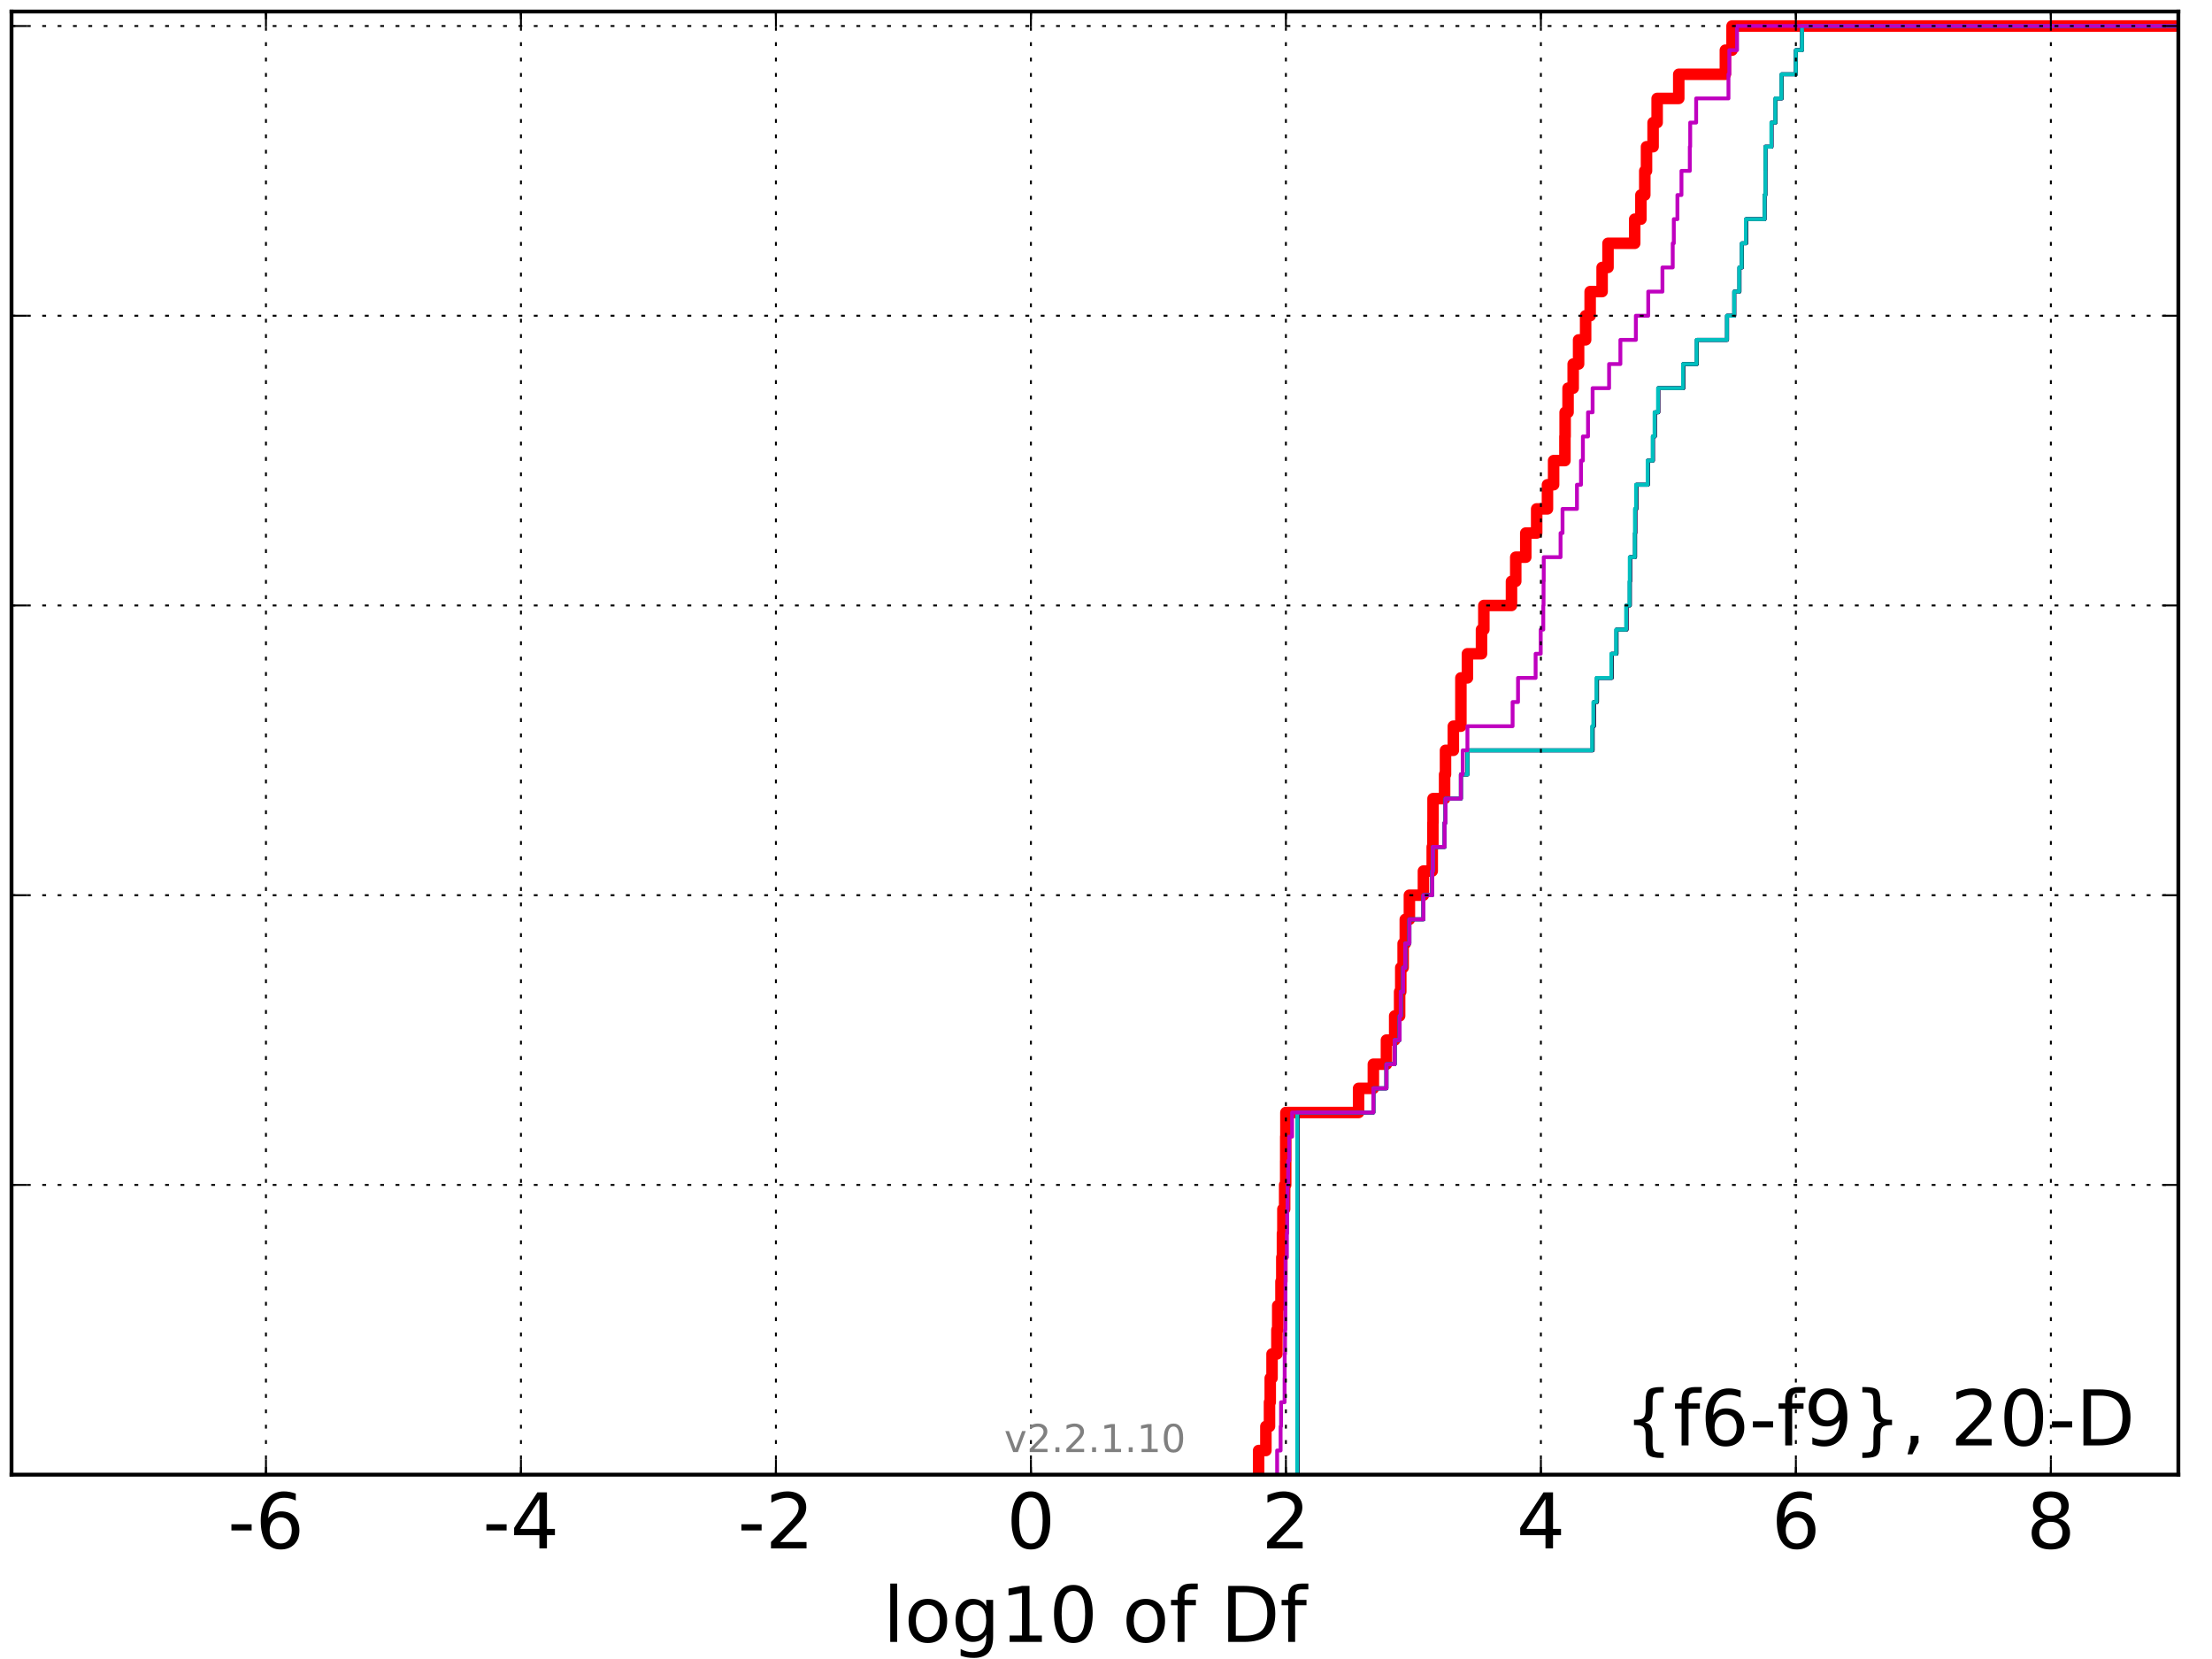 <?xml version="1.0" encoding="utf-8" standalone="no"?>
<!DOCTYPE svg PUBLIC "-//W3C//DTD SVG 1.1//EN"
  "http://www.w3.org/Graphics/SVG/1.1/DTD/svg11.dtd">
<!-- Created with matplotlib (http://matplotlib.org/) -->
<svg height="432pt" version="1.1" viewBox="0 0 576 432" width="576pt" xmlns="http://www.w3.org/2000/svg" xmlns:xlink="http://www.w3.org/1999/xlink">
 <defs>
  <style type="text/css">
*{stroke-linecap:butt;stroke-linejoin:round;stroke-miterlimit:100000;}
  </style>
 </defs>
 <g id="figure_1">
  <g id="patch_1">
   <path d="M 0 432 
L 576 432 
L 576 0 
L 0 0 
z
" style="fill:#ffffff;"/>
  </g>
  <g id="axes_1">
   <g id="patch_2">
    <path d="M 3 384 
L 567.24 384 
L 567.24 3 
L 3 3 
z
" style="fill:#ffffff;"/>
   </g>
   <g id="line2d_1">
    <path clip-path="url(#p063a9c3104)" d="M 327.743 384 
L 327.743 377.713 
L 329.635 377.713 
L 329.635 371.426 
L 330.574 371.426 
L 330.574 365.139 
L 330.767 365.139 
L 330.767 358.851 
L 331.237 358.851 
L 331.237 352.564 
L 332.507 352.564 
L 332.507 346.277 
L 332.718 346.277 
L 332.718 339.99 
L 333.561 339.99 
L 333.561 333.703 
L 333.779 333.703 
L 333.779 327.416 
L 333.949 327.416 
L 333.949 321.129 
L 334.062 321.129 
L 334.062 314.842 
L 334.521 314.842 
L 334.521 308.554 
L 334.791 308.554 
L 334.791 302.267 
L 334.803 302.267 
L 334.803 295.98 
L 334.844 295.98 
L 334.844 289.693 
L 353.776 289.693 
L 353.776 283.406 
L 357.617 283.406 
L 357.617 277.119 
L 361.025 277.119 
L 361.025 270.832 
L 363.171 270.832 
L 363.171 264.545 
L 364.458 264.545 
L 364.458 258.257 
L 364.756 258.257 
L 364.756 251.97 
L 365.372 251.97 
L 365.372 245.683 
L 365.933 245.683 
L 365.933 239.396 
L 367.003 239.396 
L 367.003 233.109 
L 370.655 233.109 
L 370.655 226.822 
L 372.949 226.822 
L 372.949 220.535 
L 373.122 220.535 
L 373.122 214.248 
L 373.158 214.248 
L 373.158 207.96 
L 376.169 207.96 
L 376.169 201.673 
L 376.405 201.673 
L 376.405 195.386 
L 378.449 195.386 
L 378.449 189.099 
L 380.412 189.099 
L 380.412 182.812 
L 380.414 182.812 
L 380.414 176.525 
L 382.115 176.525 
L 382.115 170.238 
L 385.778 170.238 
L 385.778 163.95 
L 386.391 163.95 
L 386.391 157.663 
L 393.588 157.663 
L 393.588 151.376 
L 394.697 151.376 
L 394.697 145.089 
L 397.308 145.089 
L 397.308 138.802 
L 400.149 138.802 
L 400.149 132.515 
L 402.957 132.515 
L 402.957 126.228 
L 404.558 126.228 
L 404.558 119.941 
L 407.503 119.941 
L 407.503 113.653 
L 407.558 113.653 
L 407.558 107.366 
L 408.32 107.366 
L 408.32 101.079 
L 409.653 101.079 
L 409.653 94.792 
L 411.064 94.792 
L 411.064 88.505 
L 412.894 88.505 
L 412.894 82.218 
L 414.072 82.218 
L 414.072 75.931 
L 417.188 75.931 
L 417.188 69.644 
L 418.722 69.644 
L 418.722 63.356 
L 425.673 63.356 
L 425.673 57.069 
L 427.287 57.069 
L 427.287 50.782 
L 428.298 50.782 
L 428.298 44.495 
L 428.748 44.495 
L 428.748 38.208 
L 430.463 38.208 
L 430.463 31.921 
L 431.517 31.921 
L 431.517 25.634 
L 437.144 25.634 
L 437.144 19.347 
L 449.282 19.347 
L 449.282 13.059 
L 451.02 13.059 
L 451.02 6.772 
L 451.02 6.772 
L 451.02 6.772 
L 567.24 6.772 
" style="fill:none;stroke:#ff0000;stroke-linecap:square;stroke-width:3.0;"/>
   </g>
   <g id="line2d_2">
    <path clip-path="url(#p063a9c3104)" d="M 337.889 384 
L 337.889 377.713 
L 337.889 377.713 
L 337.889 371.426 
L 337.889 371.426 
L 337.889 365.139 
L 337.889 365.139 
L 337.889 358.851 
L 337.889 358.851 
L 337.889 352.564 
L 337.889 352.564 
L 337.889 346.277 
L 337.889 346.277 
L 337.889 339.99 
L 337.889 339.99 
L 337.889 333.703 
L 337.889 333.703 
L 337.889 327.416 
L 337.889 327.416 
L 337.889 321.129 
L 337.889 321.129 
L 337.889 314.842 
L 337.889 314.842 
L 337.889 308.554 
L 337.89 308.554 
L 337.89 302.267 
L 337.89 302.267 
L 337.89 295.98 
L 337.89 295.98 
L 337.89 289.693 
L 357.617 289.693 
L 357.617 283.406 
L 361.025 283.406 
L 361.025 277.119 
L 363.171 277.119 
L 363.171 270.832 
L 364.458 270.832 
L 364.458 264.545 
L 364.756 264.545 
L 364.756 258.257 
L 365.372 258.257 
L 365.372 251.97 
L 365.933 251.97 
L 365.933 245.683 
L 367.003 245.683 
L 367.003 239.396 
L 370.655 239.396 
L 370.655 233.109 
L 372.949 233.109 
L 372.949 226.822 
L 373.122 226.822 
L 373.122 220.535 
L 376.169 220.535 
L 376.169 214.248 
L 376.405 214.248 
L 376.405 207.96 
L 380.412 207.96 
L 380.412 201.673 
L 382.115 201.673 
L 382.115 195.386 
L 414.72 195.386 
L 414.72 189.099 
L 415.053 189.099 
L 415.053 182.812 
L 415.861 182.812 
L 415.861 176.525 
L 419.7 176.525 
L 419.7 170.238 
L 420.938 170.238 
L 420.938 163.95 
L 423.553 163.95 
L 423.553 157.663 
L 424.408 157.663 
L 424.408 151.376 
L 424.483 151.376 
L 424.483 145.089 
L 425.771 145.089 
L 425.771 138.802 
L 425.836 138.802 
L 425.836 132.515 
L 426.125 132.515 
L 426.125 126.228 
L 429.114 126.228 
L 429.114 119.941 
L 430.421 119.941 
L 430.421 113.653 
L 430.924 113.653 
L 430.924 107.366 
L 431.82 107.366 
L 431.82 101.079 
L 438.343 101.079 
L 438.343 94.792 
L 441.869 94.792 
L 441.869 88.505 
L 449.727 88.505 
L 449.727 82.218 
L 451.6 82.218 
L 451.6 75.931 
L 452.956 75.931 
L 452.956 69.644 
L 453.605 69.644 
L 453.605 63.356 
L 454.702 63.356 
L 454.702 57.069 
L 459.503 57.069 
L 459.503 50.782 
L 459.714 50.782 
L 459.714 44.495 
L 459.723 44.495 
L 459.723 38.208 
L 461.301 38.208 
L 461.301 31.921 
L 462.362 31.921 
L 462.362 25.634 
L 463.955 25.634 
L 463.955 19.347 
L 467.655 19.347 
L 467.655 13.059 
L 469.263 13.059 
L 469.263 6.772 
L 469.263 6.772 
L 469.263 6.772 
L 567.24 6.772 
" style="fill:none;stroke:#00bfbf;stroke-linecap:square;"/>
   </g>
   <g id="line2d_3">
    <path clip-path="url(#p063a9c3104)" d="M 337.889 384 
L 337.889 377.713 
L 337.889 377.713 
L 337.889 371.426 
L 337.889 371.426 
L 337.889 365.139 
L 337.889 365.139 
L 337.889 358.851 
L 337.889 358.851 
L 337.889 352.564 
L 337.889 352.564 
L 337.889 346.277 
L 337.889 346.277 
L 337.889 339.99 
L 337.889 339.99 
L 337.889 333.703 
L 337.889 333.703 
L 337.889 327.416 
L 337.889 327.416 
L 337.889 321.129 
L 337.889 321.129 
L 337.889 314.842 
L 337.889 314.842 
L 337.889 308.554 
L 337.889 308.554 
L 337.889 302.267 
L 337.889 302.267 
L 337.889 295.98 
L 337.889 295.98 
L 337.889 289.693 
L 357.617 289.693 
L 357.617 283.406 
L 361.025 283.406 
L 361.025 277.119 
L 363.171 277.119 
L 363.171 270.832 
L 364.458 270.832 
L 364.458 264.545 
L 364.756 264.545 
L 364.756 258.257 
L 365.372 258.257 
L 365.372 251.97 
L 365.933 251.97 
L 365.933 245.683 
L 367.003 245.683 
L 367.003 239.396 
L 370.655 239.396 
L 370.655 233.109 
L 372.949 233.109 
L 372.949 226.822 
L 373.122 226.822 
L 373.122 220.535 
L 376.169 220.535 
L 376.169 214.248 
L 376.405 214.248 
L 376.405 207.96 
L 380.412 207.96 
L 380.412 201.673 
L 382.115 201.673 
L 382.115 195.386 
L 414.719 195.386 
L 414.719 189.099 
L 415.051 189.099 
L 415.051 182.812 
L 415.86 182.812 
L 415.86 176.525 
L 419.698 176.525 
L 419.698 170.238 
L 420.937 170.238 
L 420.937 163.95 
L 423.551 163.95 
L 423.551 157.663 
L 424.407 157.663 
L 424.407 151.376 
L 424.482 151.376 
L 424.482 145.089 
L 425.771 145.089 
L 425.771 138.802 
L 425.835 138.802 
L 425.835 132.515 
L 426.124 132.515 
L 426.124 126.228 
L 429.113 126.228 
L 429.113 119.941 
L 430.421 119.941 
L 430.421 113.653 
L 430.923 113.653 
L 430.923 107.366 
L 431.819 107.366 
L 431.819 101.079 
L 438.342 101.079 
L 438.342 94.792 
L 441.868 94.792 
L 441.868 88.505 
L 449.726 88.505 
L 449.726 82.218 
L 451.6 82.218 
L 451.6 75.931 
L 452.956 75.931 
L 452.956 69.644 
L 453.605 69.644 
L 453.605 63.356 
L 454.701 63.356 
L 454.701 57.069 
L 459.503 57.069 
L 459.503 50.782 
L 459.714 50.782 
L 459.714 44.495 
L 459.723 44.495 
L 459.723 38.208 
L 461.301 38.208 
L 461.301 31.921 
L 462.362 31.921 
L 462.362 25.634 
L 463.955 25.634 
L 463.955 19.347 
L 467.655 19.347 
L 467.655 13.059 
L 469.263 13.059 
L 469.263 6.772 
L 469.263 6.772 
L 469.263 6.772 
L 567.24 6.772 
" style="fill:none;stroke:#bf00bf;stroke-linecap:square;"/>
   </g>
   <g id="line2d_4">
    <path clip-path="url(#p063a9c3104)" d="M 337.884 384 
L 337.884 377.713 
L 337.884 377.713 
L 337.884 371.426 
L 337.884 371.426 
L 337.884 365.139 
L 337.885 365.139 
L 337.885 358.851 
L 337.885 358.851 
L 337.885 352.564 
L 337.885 352.564 
L 337.885 346.277 
L 337.885 346.277 
L 337.885 339.99 
L 337.885 339.99 
L 337.885 333.703 
L 337.885 333.703 
L 337.885 327.416 
L 337.885 327.416 
L 337.885 321.129 
L 337.885 321.129 
L 337.885 314.842 
L 337.885 314.842 
L 337.885 308.554 
L 337.886 308.554 
L 337.886 302.267 
L 337.886 302.267 
L 337.886 295.98 
L 337.886 295.98 
L 337.886 289.693 
L 357.617 289.693 
L 357.617 283.406 
L 361.025 283.406 
L 361.025 277.119 
L 363.171 277.119 
L 363.171 270.832 
L 364.458 270.832 
L 364.458 264.545 
L 364.756 264.545 
L 364.756 258.257 
L 365.372 258.257 
L 365.372 251.97 
L 365.933 251.97 
L 365.933 245.683 
L 367.003 245.683 
L 367.003 239.396 
L 370.655 239.396 
L 370.655 233.109 
L 372.949 233.109 
L 372.949 226.822 
L 373.122 226.822 
L 373.122 220.535 
L 376.169 220.535 
L 376.169 214.248 
L 376.405 214.248 
L 376.405 207.96 
L 380.412 207.96 
L 380.412 201.673 
L 382.115 201.673 
L 382.115 195.386 
L 414.714 195.386 
L 414.714 189.099 
L 415.047 189.099 
L 415.047 182.812 
L 415.854 182.812 
L 415.854 176.525 
L 419.694 176.525 
L 419.694 170.238 
L 420.934 170.238 
L 420.934 163.95 
L 423.548 163.95 
L 423.548 157.663 
L 424.403 157.663 
L 424.403 151.376 
L 424.477 151.376 
L 424.477 145.089 
L 425.767 145.089 
L 425.767 138.802 
L 425.832 138.802 
L 425.832 132.515 
L 426.12 132.515 
L 426.12 126.228 
L 429.11 126.228 
L 429.11 119.941 
L 430.419 119.941 
L 430.419 113.653 
L 430.92 113.653 
L 430.92 107.366 
L 431.817 107.366 
L 431.817 101.079 
L 438.338 101.079 
L 438.338 94.792 
L 441.865 94.792 
L 441.865 88.505 
L 449.724 88.505 
L 449.724 82.218 
L 451.599 82.218 
L 451.599 75.931 
L 452.953 75.931 
L 452.953 69.644 
L 453.603 69.644 
L 453.603 63.356 
L 454.698 63.356 
L 454.698 57.069 
L 459.502 57.069 
L 459.502 50.782 
L 459.713 50.782 
L 459.713 44.495 
L 459.723 44.495 
L 459.723 38.208 
L 461.299 38.208 
L 461.299 31.921 
L 462.36 31.921 
L 462.36 25.634 
L 463.952 25.634 
L 463.952 19.347 
L 467.653 19.347 
L 467.653 13.059 
L 469.262 13.059 
L 469.262 6.772 
L 469.262 6.772 
L 469.262 6.772 
L 567.24 6.772 
" style="fill:none;stroke:#000000;stroke-linecap:square;"/>
   </g>
   <g id="line2d_5">
    <path clip-path="url(#p063a9c3104)" d="M 337.78 384 
L 337.78 377.713 
L 337.784 377.713 
L 337.784 371.426 
L 337.79 371.426 
L 337.79 365.139 
L 337.795 365.139 
L 337.795 358.851 
L 337.797 358.851 
L 337.797 352.564 
L 337.799 352.564 
L 337.799 346.277 
L 337.801 346.277 
L 337.801 339.99 
L 337.802 339.99 
L 337.802 333.703 
L 337.802 333.703 
L 337.802 327.416 
L 337.805 327.416 
L 337.805 321.129 
L 337.805 321.129 
L 337.805 314.842 
L 337.807 314.842 
L 337.807 308.554 
L 337.807 308.554 
L 337.807 302.267 
L 337.807 302.267 
L 337.807 295.98 
L 337.811 295.98 
L 337.811 289.693 
L 357.617 289.693 
L 357.617 283.406 
L 361.025 283.406 
L 361.025 277.119 
L 363.171 277.119 
L 363.171 270.832 
L 364.458 270.832 
L 364.458 264.545 
L 364.756 264.545 
L 364.756 258.257 
L 365.372 258.257 
L 365.372 251.97 
L 365.933 251.97 
L 365.933 245.683 
L 367.003 245.683 
L 367.003 239.396 
L 370.655 239.396 
L 370.655 233.109 
L 372.949 233.109 
L 372.949 226.822 
L 373.122 226.822 
L 373.122 220.535 
L 376.169 220.535 
L 376.169 214.248 
L 376.405 214.248 
L 376.405 207.96 
L 380.412 207.96 
L 380.412 201.673 
L 382.115 201.673 
L 382.115 195.386 
L 414.596 195.386 
L 414.596 189.099 
L 414.897 189.099 
L 414.897 182.812 
L 415.727 182.812 
L 415.727 176.525 
L 419.578 176.525 
L 419.578 170.238 
L 420.837 170.238 
L 420.837 163.95 
L 423.435 163.95 
L 423.435 157.663 
L 424.314 157.663 
L 424.314 151.376 
L 424.379 151.376 
L 424.379 145.089 
L 425.687 145.089 
L 425.687 138.802 
L 425.732 138.802 
L 425.732 132.515 
L 426.021 132.515 
L 426.021 126.228 
L 429.04 126.228 
L 429.04 119.941 
L 430.351 119.941 
L 430.351 113.653 
L 430.839 113.653 
L 430.839 107.366 
L 431.745 107.366 
L 431.745 101.079 
L 438.25 101.079 
L 438.25 94.792 
L 441.785 94.792 
L 441.785 88.505 
L 449.68 88.505 
L 449.68 82.218 
L 451.568 82.218 
L 451.568 75.931 
L 452.879 75.931 
L 452.879 69.644 
L 453.538 69.644 
L 453.538 63.356 
L 454.616 63.356 
L 454.616 57.069 
L 459.488 57.069 
L 459.488 50.782 
L 459.707 50.782 
L 459.707 44.495 
L 459.717 44.495 
L 459.717 38.208 
L 461.252 38.208 
L 461.252 31.921 
L 462.289 31.921 
L 462.289 25.634 
L 463.888 25.634 
L 463.888 19.347 
L 467.618 19.347 
L 467.618 13.059 
L 469.247 13.059 
L 469.247 6.772 
L 469.247 6.772 
L 469.247 6.772 
L 567.24 6.772 
" style="fill:none;stroke:#00bfbf;stroke-linecap:square;"/>
   </g>
   <g id="line2d_6">
    <path clip-path="url(#p063a9c3104)" d="M 332.561 384 
L 332.561 377.713 
L 333.467 377.713 
L 333.467 371.426 
L 333.587 371.426 
L 333.587 365.139 
L 334.503 365.139 
L 334.503 358.851 
L 334.528 358.851 
L 334.528 352.564 
L 334.622 352.564 
L 334.622 346.277 
L 334.706 346.277 
L 334.706 339.99 
L 334.73 339.99 
L 334.73 333.703 
L 334.743 333.703 
L 334.743 327.416 
L 335.105 327.416 
L 335.105 321.129 
L 335.193 321.129 
L 335.193 314.842 
L 335.282 314.842 
L 335.282 308.554 
L 335.43 308.554 
L 335.43 302.267 
L 335.702 302.267 
L 335.702 295.98 
L 336.462 295.98 
L 336.462 289.693 
L 357.617 289.693 
L 357.617 283.406 
L 361.025 283.406 
L 361.025 277.119 
L 363.171 277.119 
L 363.171 270.832 
L 364.458 270.832 
L 364.458 264.545 
L 364.756 264.545 
L 364.756 258.257 
L 365.372 258.257 
L 365.372 251.97 
L 365.933 251.97 
L 365.933 245.683 
L 367.003 245.683 
L 367.003 239.396 
L 370.655 239.396 
L 370.655 233.109 
L 372.949 233.109 
L 372.949 226.822 
L 373.122 226.822 
L 373.122 220.535 
L 376.169 220.535 
L 376.169 214.248 
L 376.405 214.248 
L 376.405 207.96 
L 380.412 207.96 
L 380.412 201.673 
L 380.885 201.673 
L 380.885 195.386 
L 382.115 195.386 
L 382.115 189.099 
L 393.879 189.099 
L 393.879 182.812 
L 395.289 182.812 
L 395.289 176.525 
L 399.873 176.525 
L 399.873 170.238 
L 401.199 170.238 
L 401.199 163.95 
L 401.868 163.95 
L 401.868 157.663 
L 401.936 157.663 
L 401.936 151.376 
L 401.986 151.376 
L 401.986 145.089 
L 406.366 145.089 
L 406.366 138.802 
L 406.88 138.802 
L 406.88 132.515 
L 410.634 132.515 
L 410.634 126.228 
L 411.688 126.228 
L 411.688 119.941 
L 412.183 119.941 
L 412.183 113.653 
L 413.517 113.653 
L 413.517 107.366 
L 414.713 107.366 
L 414.713 101.079 
L 419.004 101.079 
L 419.004 94.792 
L 421.945 94.792 
L 421.945 88.505 
L 425.974 88.505 
L 425.974 82.218 
L 429.2 82.218 
L 429.2 75.931 
L 432.897 75.931 
L 432.897 69.644 
L 435.576 69.644 
L 435.576 63.356 
L 435.857 63.356 
L 435.857 57.069 
L 436.796 57.069 
L 436.796 50.782 
L 437.849 50.782 
L 437.849 44.495 
L 440.02 44.495 
L 440.02 38.208 
L 440.124 38.208 
L 440.124 31.921 
L 441.674 31.921 
L 441.674 25.634 
L 450.09 25.634 
L 450.09 19.347 
L 450.309 19.347 
L 450.309 13.059 
L 452.326 13.059 
L 452.326 6.772 
L 452.326 6.772 
L 452.326 6.772 
L 567.24 6.772 
" style="fill:none;stroke:#bf00bf;stroke-linecap:square;"/>
   </g>
   <g id="patch_3">
    <path d="M 3 3 
L 567.24 3 
" style="fill:none;stroke:#000000;stroke-linecap:square;stroke-linejoin:miter;"/>
   </g>
   <g id="patch_4">
    <path d="M 567.24 384 
L 567.24 3 
" style="fill:none;stroke:#000000;stroke-linecap:square;stroke-linejoin:miter;"/>
   </g>
   <g id="patch_5">
    <path d="M 3 384 
L 567.24 384 
" style="fill:none;stroke:#000000;stroke-linecap:square;stroke-linejoin:miter;"/>
   </g>
   <g id="patch_6">
    <path d="M 3 384 
L 3 3 
" style="fill:none;stroke:#000000;stroke-linecap:square;stroke-linejoin:miter;"/>
   </g>
   <g id="matplotlib.axis_1">
    <g id="xtick_1"/>
    <g id="xtick_2">
     <g id="line2d_7">
      <path clip-path="url(#p063a9c3104)" d="M 69.255 384 
L 69.255 3 
" style="fill:none;stroke:#000000;stroke-dasharray:1,3;stroke-dashoffset:0.0;stroke-width:0.5;"/>
     </g>
     <g id="line2d_8">
      <defs>
       <path d="M 0 0 
L 0 -4 
" id="m3db0817de4" style="stroke:#000000;stroke-width:0.5;"/>
      </defs>
      <g>
       <use style="stroke:#000000;stroke-width:0.5;" x="69.255" xlink:href="#m3db0817de4" y="384.0"/>
      </g>
     </g>
     <g id="line2d_9">
      <defs>
       <path d="M 0 0 
L 0 4 
" id="m30d6a7baca" style="stroke:#000000;stroke-width:0.5;"/>
      </defs>
      <g>
       <use style="stroke:#000000;stroke-width:0.5;" x="69.255" xlink:href="#m30d6a7baca" y="3.0"/>
      </g>
     </g>
     <g id="text_1">
      <!-- -6 -->
      <defs>
       <path d="M 33.016 40.375 
Q 26.375 40.375 22.484 35.828 
Q 18.609 31.297 18.609 23.391 
Q 18.609 15.531 22.484 10.953 
Q 26.375 6.391 33.016 6.391 
Q 39.656 6.391 43.531 10.953 
Q 47.406 15.531 47.406 23.391 
Q 47.406 31.297 43.531 35.828 
Q 39.656 40.375 33.016 40.375 
M 52.594 71.297 
L 52.594 62.312 
Q 48.875 64.062 45.094 64.984 
Q 41.312 65.922 37.594 65.922 
Q 27.828 65.922 22.672 59.328 
Q 17.531 52.734 16.797 39.406 
Q 19.672 43.656 24.016 45.922 
Q 28.375 48.188 33.594 48.188 
Q 44.578 48.188 50.953 41.516 
Q 57.328 34.859 57.328 23.391 
Q 57.328 12.156 50.688 5.359 
Q 44.047 -1.422 33.016 -1.422 
Q 20.359 -1.422 13.672 8.266 
Q 6.984 17.969 6.984 36.375 
Q 6.984 53.656 15.188 63.938 
Q 23.391 74.219 37.203 74.219 
Q 40.922 74.219 44.703 73.484 
Q 48.484 72.75 52.594 71.297 
" id="BitstreamVeraSans-Roman-36"/>
       <path d="M 4.891 31.391 
L 31.203 31.391 
L 31.203 23.391 
L 4.891 23.391 
z
" id="BitstreamVeraSans-Roman-2d"/>
      </defs>
      <g transform="translate(59.284 403.197)scale(0.2 -0.2)">
       <use xlink:href="#BitstreamVeraSans-Roman-2d"/>
       <use x="36.084" xlink:href="#BitstreamVeraSans-Roman-36"/>
      </g>
     </g>
    </g>
    <g id="xtick_3">
     <g id="line2d_10">
      <path clip-path="url(#p063a9c3104)" d="M 135.653 384 
L 135.653 3 
" style="fill:none;stroke:#000000;stroke-dasharray:1,3;stroke-dashoffset:0.0;stroke-width:0.5;"/>
     </g>
     <g id="line2d_11">
      <g>
       <use style="stroke:#000000;stroke-width:0.5;" x="135.653" xlink:href="#m3db0817de4" y="384.0"/>
      </g>
     </g>
     <g id="line2d_12">
      <g>
       <use style="stroke:#000000;stroke-width:0.5;" x="135.653" xlink:href="#m30d6a7baca" y="3.0"/>
      </g>
     </g>
     <g id="text_2">
      <!-- -4 -->
      <defs>
       <path d="M 37.797 64.312 
L 12.891 25.391 
L 37.797 25.391 
z
M 35.203 72.906 
L 47.609 72.906 
L 47.609 25.391 
L 58.016 25.391 
L 58.016 17.188 
L 47.609 17.188 
L 47.609 0 
L 37.797 0 
L 37.797 17.188 
L 4.891 17.188 
L 4.891 26.703 
z
" id="BitstreamVeraSans-Roman-34"/>
      </defs>
      <g transform="translate(125.682 403.197)scale(0.2 -0.2)">
       <use xlink:href="#BitstreamVeraSans-Roman-2d"/>
       <use x="36.084" xlink:href="#BitstreamVeraSans-Roman-34"/>
      </g>
     </g>
    </g>
    <g id="xtick_4">
     <g id="line2d_13">
      <path clip-path="url(#p063a9c3104)" d="M 202.051 384 
L 202.051 3 
" style="fill:none;stroke:#000000;stroke-dasharray:1,3;stroke-dashoffset:0.0;stroke-width:0.5;"/>
     </g>
     <g id="line2d_14">
      <g>
       <use style="stroke:#000000;stroke-width:0.5;" x="202.051" xlink:href="#m3db0817de4" y="384.0"/>
      </g>
     </g>
     <g id="line2d_15">
      <g>
       <use style="stroke:#000000;stroke-width:0.5;" x="202.051" xlink:href="#m30d6a7baca" y="3.0"/>
      </g>
     </g>
     <g id="text_3">
      <!-- -2 -->
      <defs>
       <path d="M 19.188 8.297 
L 53.609 8.297 
L 53.609 0 
L 7.328 0 
L 7.328 8.297 
Q 12.938 14.109 22.625 23.891 
Q 32.328 33.688 34.812 36.531 
Q 39.547 41.844 41.422 45.531 
Q 43.312 49.219 43.312 52.781 
Q 43.312 58.594 39.234 62.25 
Q 35.156 65.922 28.609 65.922 
Q 23.969 65.922 18.812 64.312 
Q 13.672 62.703 7.812 59.422 
L 7.812 69.391 
Q 13.766 71.781 18.938 73 
Q 24.125 74.219 28.422 74.219 
Q 39.75 74.219 46.484 68.547 
Q 53.219 62.891 53.219 53.422 
Q 53.219 48.922 51.531 44.891 
Q 49.859 40.875 45.406 35.406 
Q 44.188 33.984 37.641 27.219 
Q 31.109 20.453 19.188 8.297 
" id="BitstreamVeraSans-Roman-32"/>
      </defs>
      <g transform="translate(192.08 403.197)scale(0.2 -0.2)">
       <use xlink:href="#BitstreamVeraSans-Roman-2d"/>
       <use x="36.084" xlink:href="#BitstreamVeraSans-Roman-32"/>
      </g>
     </g>
    </g>
    <g id="xtick_5">
     <g id="line2d_16">
      <path clip-path="url(#p063a9c3104)" d="M 268.449 384 
L 268.449 3 
" style="fill:none;stroke:#000000;stroke-dasharray:1,3;stroke-dashoffset:0.0;stroke-width:0.5;"/>
     </g>
     <g id="line2d_17">
      <g>
       <use style="stroke:#000000;stroke-width:0.5;" x="268.449" xlink:href="#m3db0817de4" y="384.0"/>
      </g>
     </g>
     <g id="line2d_18">
      <g>
       <use style="stroke:#000000;stroke-width:0.5;" x="268.449" xlink:href="#m30d6a7baca" y="3.0"/>
      </g>
     </g>
     <g id="text_4">
      <!-- 0 -->
      <defs>
       <path d="M 31.781 66.406 
Q 24.172 66.406 20.328 58.906 
Q 16.5 51.422 16.5 36.375 
Q 16.5 21.391 20.328 13.891 
Q 24.172 6.391 31.781 6.391 
Q 39.453 6.391 43.281 13.891 
Q 47.125 21.391 47.125 36.375 
Q 47.125 51.422 43.281 58.906 
Q 39.453 66.406 31.781 66.406 
M 31.781 74.219 
Q 44.047 74.219 50.516 64.516 
Q 56.984 54.828 56.984 36.375 
Q 56.984 17.969 50.516 8.266 
Q 44.047 -1.422 31.781 -1.422 
Q 19.531 -1.422 13.062 8.266 
Q 6.594 17.969 6.594 36.375 
Q 6.594 54.828 13.062 64.516 
Q 19.531 74.219 31.781 74.219 
" id="BitstreamVeraSans-Roman-30"/>
      </defs>
      <g transform="translate(262.086 403.197)scale(0.2 -0.2)">
       <use xlink:href="#BitstreamVeraSans-Roman-30"/>
      </g>
     </g>
    </g>
    <g id="xtick_6">
     <g id="line2d_19">
      <path clip-path="url(#p063a9c3104)" d="M 334.847 384 
L 334.847 3 
" style="fill:none;stroke:#000000;stroke-dasharray:1,3;stroke-dashoffset:0.0;stroke-width:0.5;"/>
     </g>
     <g id="line2d_20">
      <g>
       <use style="stroke:#000000;stroke-width:0.5;" x="334.847" xlink:href="#m3db0817de4" y="384.0"/>
      </g>
     </g>
     <g id="line2d_21">
      <g>
       <use style="stroke:#000000;stroke-width:0.5;" x="334.847" xlink:href="#m30d6a7baca" y="3.0"/>
      </g>
     </g>
     <g id="text_5">
      <!-- 2 -->
      <g transform="translate(328.484 403.197)scale(0.2 -0.2)">
       <use xlink:href="#BitstreamVeraSans-Roman-32"/>
      </g>
     </g>
    </g>
    <g id="xtick_7">
     <g id="line2d_22">
      <path clip-path="url(#p063a9c3104)" d="M 401.245 384 
L 401.245 3 
" style="fill:none;stroke:#000000;stroke-dasharray:1,3;stroke-dashoffset:0.0;stroke-width:0.5;"/>
     </g>
     <g id="line2d_23">
      <g>
       <use style="stroke:#000000;stroke-width:0.5;" x="401.245" xlink:href="#m3db0817de4" y="384.0"/>
      </g>
     </g>
     <g id="line2d_24">
      <g>
       <use style="stroke:#000000;stroke-width:0.5;" x="401.245" xlink:href="#m30d6a7baca" y="3.0"/>
      </g>
     </g>
     <g id="text_6">
      <!-- 4 -->
      <g transform="translate(394.882 403.197)scale(0.2 -0.2)">
       <use xlink:href="#BitstreamVeraSans-Roman-34"/>
      </g>
     </g>
    </g>
    <g id="xtick_8">
     <g id="line2d_25">
      <path clip-path="url(#p063a9c3104)" d="M 467.643 384 
L 467.643 3 
" style="fill:none;stroke:#000000;stroke-dasharray:1,3;stroke-dashoffset:0.0;stroke-width:0.5;"/>
     </g>
     <g id="line2d_26">
      <g>
       <use style="stroke:#000000;stroke-width:0.5;" x="467.643" xlink:href="#m3db0817de4" y="384.0"/>
      </g>
     </g>
     <g id="line2d_27">
      <g>
       <use style="stroke:#000000;stroke-width:0.5;" x="467.643" xlink:href="#m30d6a7baca" y="3.0"/>
      </g>
     </g>
     <g id="text_7">
      <!-- 6 -->
      <g transform="translate(461.28 403.197)scale(0.2 -0.2)">
       <use xlink:href="#BitstreamVeraSans-Roman-36"/>
      </g>
     </g>
    </g>
    <g id="xtick_9">
     <g id="line2d_28">
      <path clip-path="url(#p063a9c3104)" d="M 534.041 384 
L 534.041 3 
" style="fill:none;stroke:#000000;stroke-dasharray:1,3;stroke-dashoffset:0.0;stroke-width:0.5;"/>
     </g>
     <g id="line2d_29">
      <g>
       <use style="stroke:#000000;stroke-width:0.5;" x="534.041" xlink:href="#m3db0817de4" y="384.0"/>
      </g>
     </g>
     <g id="line2d_30">
      <g>
       <use style="stroke:#000000;stroke-width:0.5;" x="534.041" xlink:href="#m30d6a7baca" y="3.0"/>
      </g>
     </g>
     <g id="text_8">
      <!-- 8 -->
      <defs>
       <path d="M 31.781 34.625 
Q 24.75 34.625 20.719 30.859 
Q 16.703 27.094 16.703 20.516 
Q 16.703 13.922 20.719 10.156 
Q 24.75 6.391 31.781 6.391 
Q 38.812 6.391 42.859 10.172 
Q 46.922 13.969 46.922 20.516 
Q 46.922 27.094 42.891 30.859 
Q 38.875 34.625 31.781 34.625 
M 21.922 38.812 
Q 15.578 40.375 12.031 44.719 
Q 8.5 49.078 8.5 55.328 
Q 8.5 64.062 14.719 69.141 
Q 20.953 74.219 31.781 74.219 
Q 42.672 74.219 48.875 69.141 
Q 55.078 64.062 55.078 55.328 
Q 55.078 49.078 51.531 44.719 
Q 48 40.375 41.703 38.812 
Q 48.828 37.156 52.797 32.312 
Q 56.781 27.484 56.781 20.516 
Q 56.781 9.906 50.312 4.234 
Q 43.844 -1.422 31.781 -1.422 
Q 19.734 -1.422 13.25 4.234 
Q 6.781 9.906 6.781 20.516 
Q 6.781 27.484 10.781 32.312 
Q 14.797 37.156 21.922 38.812 
M 18.312 54.391 
Q 18.312 48.734 21.844 45.562 
Q 25.391 42.391 31.781 42.391 
Q 38.141 42.391 41.719 45.562 
Q 45.312 48.734 45.312 54.391 
Q 45.312 60.062 41.719 63.234 
Q 38.141 66.406 31.781 66.406 
Q 25.391 66.406 21.844 63.234 
Q 18.312 60.062 18.312 54.391 
" id="BitstreamVeraSans-Roman-38"/>
      </defs>
      <g transform="translate(527.678 403.197)scale(0.2 -0.2)">
       <use xlink:href="#BitstreamVeraSans-Roman-38"/>
      </g>
     </g>
    </g>
    <g id="xtick_10"/>
    <g id="xtick_11">
     <g id="line2d_31">
      <defs>
       <path d="M 0 0 
L 0 -2 
" id="md5186170c1" style="stroke:#000000;stroke-width:0.5;"/>
      </defs>
      <g>
       <use style="stroke:#000000;stroke-width:0.5;" x="69.255" xlink:href="#md5186170c1" y="384.0"/>
      </g>
     </g>
     <g id="line2d_32">
      <defs>
       <path d="M 0 0 
L 0 2 
" id="m3abe6a2055" style="stroke:#000000;stroke-width:0.5;"/>
      </defs>
      <g>
       <use style="stroke:#000000;stroke-width:0.5;" x="69.255" xlink:href="#m3abe6a2055" y="3.0"/>
      </g>
     </g>
    </g>
    <g id="xtick_12">
     <g id="line2d_33">
      <g>
       <use style="stroke:#000000;stroke-width:0.5;" x="135.653" xlink:href="#md5186170c1" y="384.0"/>
      </g>
     </g>
     <g id="line2d_34">
      <g>
       <use style="stroke:#000000;stroke-width:0.5;" x="135.653" xlink:href="#m3abe6a2055" y="3.0"/>
      </g>
     </g>
    </g>
    <g id="xtick_13">
     <g id="line2d_35">
      <g>
       <use style="stroke:#000000;stroke-width:0.5;" x="202.051" xlink:href="#md5186170c1" y="384.0"/>
      </g>
     </g>
     <g id="line2d_36">
      <g>
       <use style="stroke:#000000;stroke-width:0.5;" x="202.051" xlink:href="#m3abe6a2055" y="3.0"/>
      </g>
     </g>
    </g>
    <g id="xtick_14">
     <g id="line2d_37">
      <g>
       <use style="stroke:#000000;stroke-width:0.5;" x="268.449" xlink:href="#md5186170c1" y="384.0"/>
      </g>
     </g>
     <g id="line2d_38">
      <g>
       <use style="stroke:#000000;stroke-width:0.5;" x="268.449" xlink:href="#m3abe6a2055" y="3.0"/>
      </g>
     </g>
    </g>
    <g id="xtick_15">
     <g id="line2d_39">
      <g>
       <use style="stroke:#000000;stroke-width:0.5;" x="334.847" xlink:href="#md5186170c1" y="384.0"/>
      </g>
     </g>
     <g id="line2d_40">
      <g>
       <use style="stroke:#000000;stroke-width:0.5;" x="334.847" xlink:href="#m3abe6a2055" y="3.0"/>
      </g>
     </g>
    </g>
    <g id="xtick_16">
     <g id="line2d_41">
      <g>
       <use style="stroke:#000000;stroke-width:0.5;" x="401.245" xlink:href="#md5186170c1" y="384.0"/>
      </g>
     </g>
     <g id="line2d_42">
      <g>
       <use style="stroke:#000000;stroke-width:0.5;" x="401.245" xlink:href="#m3abe6a2055" y="3.0"/>
      </g>
     </g>
    </g>
    <g id="xtick_17">
     <g id="line2d_43">
      <g>
       <use style="stroke:#000000;stroke-width:0.5;" x="467.643" xlink:href="#md5186170c1" y="384.0"/>
      </g>
     </g>
     <g id="line2d_44">
      <g>
       <use style="stroke:#000000;stroke-width:0.5;" x="467.643" xlink:href="#m3abe6a2055" y="3.0"/>
      </g>
     </g>
    </g>
    <g id="xtick_18">
     <g id="line2d_45">
      <g>
       <use style="stroke:#000000;stroke-width:0.5;" x="534.041" xlink:href="#md5186170c1" y="384.0"/>
      </g>
     </g>
     <g id="line2d_46">
      <g>
       <use style="stroke:#000000;stroke-width:0.5;" x="534.041" xlink:href="#m3abe6a2055" y="3.0"/>
      </g>
     </g>
    </g>
    <g id="text_9">
     <!-- log10 of Df -->
     <defs>
      <path id="BitstreamVeraSans-Roman-20"/>
      <path d="M 12.406 8.297 
L 28.516 8.297 
L 28.516 63.922 
L 10.984 60.406 
L 10.984 69.391 
L 28.422 72.906 
L 38.281 72.906 
L 38.281 8.297 
L 54.391 8.297 
L 54.391 0 
L 12.406 0 
z
" id="BitstreamVeraSans-Roman-31"/>
      <path d="M 30.609 48.391 
Q 23.391 48.391 19.188 42.75 
Q 14.984 37.109 14.984 27.297 
Q 14.984 17.484 19.156 11.844 
Q 23.344 6.203 30.609 6.203 
Q 37.797 6.203 41.984 11.859 
Q 46.188 17.531 46.188 27.297 
Q 46.188 37.016 41.984 42.703 
Q 37.797 48.391 30.609 48.391 
M 30.609 56 
Q 42.328 56 49.016 48.375 
Q 55.719 40.766 55.719 27.297 
Q 55.719 13.875 49.016 6.219 
Q 42.328 -1.422 30.609 -1.422 
Q 18.844 -1.422 12.172 6.219 
Q 5.516 13.875 5.516 27.297 
Q 5.516 40.766 12.172 48.375 
Q 18.844 56 30.609 56 
" id="BitstreamVeraSans-Roman-6f"/>
      <path d="M 9.422 75.984 
L 18.406 75.984 
L 18.406 0 
L 9.422 0 
z
" id="BitstreamVeraSans-Roman-6c"/>
      <path d="M 19.672 64.797 
L 19.672 8.109 
L 31.594 8.109 
Q 46.688 8.109 53.688 14.938 
Q 60.688 21.781 60.688 36.531 
Q 60.688 51.172 53.688 57.984 
Q 46.688 64.797 31.594 64.797 
z
M 9.812 72.906 
L 30.078 72.906 
Q 51.266 72.906 61.172 64.094 
Q 71.094 55.281 71.094 36.531 
Q 71.094 17.672 61.125 8.828 
Q 51.172 0 30.078 0 
L 9.812 0 
z
" id="BitstreamVeraSans-Roman-44"/>
      <path d="M 45.406 27.984 
Q 45.406 37.75 41.375 43.109 
Q 37.359 48.484 30.078 48.484 
Q 22.859 48.484 18.828 43.109 
Q 14.797 37.75 14.797 27.984 
Q 14.797 18.266 18.828 12.891 
Q 22.859 7.516 30.078 7.516 
Q 37.359 7.516 41.375 12.891 
Q 45.406 18.266 45.406 27.984 
M 54.391 6.781 
Q 54.391 -7.172 48.188 -13.984 
Q 42 -20.797 29.203 -20.797 
Q 24.469 -20.797 20.266 -20.094 
Q 16.062 -19.391 12.109 -17.922 
L 12.109 -9.188 
Q 16.062 -11.328 19.922 -12.344 
Q 23.781 -13.375 27.781 -13.375 
Q 36.625 -13.375 41.016 -8.766 
Q 45.406 -4.156 45.406 5.172 
L 45.406 9.625 
Q 42.625 4.781 38.281 2.391 
Q 33.938 0 27.875 0 
Q 17.828 0 11.672 7.656 
Q 5.516 15.328 5.516 27.984 
Q 5.516 40.672 11.672 48.328 
Q 17.828 56 27.875 56 
Q 33.938 56 38.281 53.609 
Q 42.625 51.219 45.406 46.391 
L 45.406 54.688 
L 54.391 54.688 
z
" id="BitstreamVeraSans-Roman-67"/>
      <path d="M 37.109 75.984 
L 37.109 68.5 
L 28.516 68.5 
Q 23.688 68.5 21.797 66.547 
Q 19.922 64.594 19.922 59.516 
L 19.922 54.688 
L 34.719 54.688 
L 34.719 47.703 
L 19.922 47.703 
L 19.922 0 
L 10.891 0 
L 10.891 47.703 
L 2.297 47.703 
L 2.297 54.688 
L 10.891 54.688 
L 10.891 58.5 
Q 10.891 67.625 15.141 71.797 
Q 19.391 75.984 28.609 75.984 
z
" id="BitstreamVeraSans-Roman-66"/>
     </defs>
     <g transform="translate(229.934 427.553)scale(0.2 -0.2)">
      <use xlink:href="#BitstreamVeraSans-Roman-6c"/>
      <use x="27.783" xlink:href="#BitstreamVeraSans-Roman-6f"/>
      <use x="88.965" xlink:href="#BitstreamVeraSans-Roman-67"/>
      <use x="152.441" xlink:href="#BitstreamVeraSans-Roman-31"/>
      <use x="216.064" xlink:href="#BitstreamVeraSans-Roman-30"/>
      <use x="279.688" xlink:href="#BitstreamVeraSans-Roman-20"/>
      <use x="311.475" xlink:href="#BitstreamVeraSans-Roman-6f"/>
      <use x="372.656" xlink:href="#BitstreamVeraSans-Roman-66"/>
      <use x="407.861" xlink:href="#BitstreamVeraSans-Roman-20"/>
      <use x="439.648" xlink:href="#BitstreamVeraSans-Roman-44"/>
      <use x="516.65" xlink:href="#BitstreamVeraSans-Roman-66"/>
     </g>
    </g>
   </g>
   <g id="matplotlib.axis_2">
    <g id="ytick_1">
     <g id="line2d_47">
      <path clip-path="url(#p063a9c3104)" d="M 3 384 
L 567.24 384 
" style="fill:none;stroke:#000000;stroke-dasharray:1,3;stroke-dashoffset:0.0;stroke-width:0.5;"/>
     </g>
     <g id="line2d_48">
      <defs>
       <path d="M 0 0 
L 4 0 
" id="mca75b60309" style="stroke:#000000;stroke-width:0.5;"/>
      </defs>
      <g>
       <use style="stroke:#000000;stroke-width:0.5;" x="3.0" xlink:href="#mca75b60309" y="384.0"/>
      </g>
     </g>
     <g id="line2d_49">
      <defs>
       <path d="M 0 0 
L -4 0 
" id="m5247f3d476" style="stroke:#000000;stroke-width:0.5;"/>
      </defs>
      <g>
       <use style="stroke:#000000;stroke-width:0.5;" x="567.24" xlink:href="#m5247f3d476" y="384.0"/>
      </g>
     </g>
    </g>
    <g id="ytick_2">
     <g id="line2d_50">
      <path clip-path="url(#p063a9c3104)" d="M 3 308.554 
L 567.24 308.554 
" style="fill:none;stroke:#000000;stroke-dasharray:1,3;stroke-dashoffset:0.0;stroke-width:0.5;"/>
     </g>
     <g id="line2d_51">
      <g>
       <use style="stroke:#000000;stroke-width:0.5;" x="3.0" xlink:href="#mca75b60309" y="308.554"/>
      </g>
     </g>
     <g id="line2d_52">
      <g>
       <use style="stroke:#000000;stroke-width:0.5;" x="567.24" xlink:href="#m5247f3d476" y="308.554"/>
      </g>
     </g>
    </g>
    <g id="ytick_3">
     <g id="line2d_53">
      <path clip-path="url(#p063a9c3104)" d="M 3 233.109 
L 567.24 233.109 
" style="fill:none;stroke:#000000;stroke-dasharray:1,3;stroke-dashoffset:0.0;stroke-width:0.5;"/>
     </g>
     <g id="line2d_54">
      <g>
       <use style="stroke:#000000;stroke-width:0.5;" x="3.0" xlink:href="#mca75b60309" y="233.109"/>
      </g>
     </g>
     <g id="line2d_55">
      <g>
       <use style="stroke:#000000;stroke-width:0.5;" x="567.24" xlink:href="#m5247f3d476" y="233.109"/>
      </g>
     </g>
    </g>
    <g id="ytick_4">
     <g id="line2d_56">
      <path clip-path="url(#p063a9c3104)" d="M 3 157.663 
L 567.24 157.663 
" style="fill:none;stroke:#000000;stroke-dasharray:1,3;stroke-dashoffset:0.0;stroke-width:0.5;"/>
     </g>
     <g id="line2d_57">
      <g>
       <use style="stroke:#000000;stroke-width:0.5;" x="3.0" xlink:href="#mca75b60309" y="157.663"/>
      </g>
     </g>
     <g id="line2d_58">
      <g>
       <use style="stroke:#000000;stroke-width:0.5;" x="567.24" xlink:href="#m5247f3d476" y="157.663"/>
      </g>
     </g>
    </g>
    <g id="ytick_5">
     <g id="line2d_59">
      <path clip-path="url(#p063a9c3104)" d="M 3 82.218 
L 567.24 82.218 
" style="fill:none;stroke:#000000;stroke-dasharray:1,3;stroke-dashoffset:0.0;stroke-width:0.5;"/>
     </g>
     <g id="line2d_60">
      <g>
       <use style="stroke:#000000;stroke-width:0.5;" x="3.0" xlink:href="#mca75b60309" y="82.218"/>
      </g>
     </g>
     <g id="line2d_61">
      <g>
       <use style="stroke:#000000;stroke-width:0.5;" x="567.24" xlink:href="#m5247f3d476" y="82.218"/>
      </g>
     </g>
    </g>
    <g id="ytick_6">
     <g id="line2d_62">
      <path clip-path="url(#p063a9c3104)" d="M 3 6.772 
L 567.24 6.772 
" style="fill:none;stroke:#000000;stroke-dasharray:1,3;stroke-dashoffset:0.0;stroke-width:0.5;"/>
     </g>
     <g id="line2d_63">
      <g>
       <use style="stroke:#000000;stroke-width:0.5;" x="3.0" xlink:href="#mca75b60309" y="6.772"/>
      </g>
     </g>
     <g id="line2d_64">
      <g>
       <use style="stroke:#000000;stroke-width:0.5;" x="567.24" xlink:href="#m5247f3d476" y="6.772"/>
      </g>
     </g>
    </g>
   </g>
   <g id="text_10">
    <!-- {f6-f9}, 20-D -->
    <defs>
     <path d="M 12.5 -9.281 
L 15.922 -9.281 
Q 22.75 -9.281 24.828 -7.172 
Q 26.906 -5.078 26.906 1.906 
L 26.906 14.016 
Q 26.906 21.625 29.094 25.094 
Q 31.297 28.562 36.719 29.891 
Q 31.297 31.109 29.094 34.562 
Q 26.906 38.031 26.906 45.703 
L 26.906 57.812 
Q 26.906 64.75 24.828 66.875 
Q 22.75 69 15.922 69 
L 12.5 69 
L 12.5 75.984 
L 15.578 75.984 
Q 27.734 75.984 31.812 72.391 
Q 35.891 68.797 35.891 58.016 
L 35.891 46.297 
Q 35.891 39.016 38.516 36.203 
Q 41.156 33.406 48.094 33.406 
L 51.125 33.406 
L 51.125 26.422 
L 48.094 26.422 
Q 41.156 26.422 38.516 23.578 
Q 35.891 20.75 35.891 13.375 
L 35.891 1.703 
Q 35.891 -9.078 31.812 -12.688 
Q 27.734 -16.312 15.578 -16.312 
L 12.5 -16.312 
z
" id="BitstreamVeraSans-Roman-7d"/>
     <path d="M 10.984 1.516 
L 10.984 10.5 
Q 14.703 8.734 18.5 7.812 
Q 22.312 6.891 25.984 6.891 
Q 35.75 6.891 40.891 13.453 
Q 46.047 20.016 46.781 33.406 
Q 43.953 29.203 39.594 26.953 
Q 35.25 24.703 29.984 24.703 
Q 19.047 24.703 12.672 31.312 
Q 6.297 37.938 6.297 49.422 
Q 6.297 60.641 12.938 67.422 
Q 19.578 74.219 30.609 74.219 
Q 43.266 74.219 49.922 64.516 
Q 56.594 54.828 56.594 36.375 
Q 56.594 19.141 48.406 8.859 
Q 40.234 -1.422 26.422 -1.422 
Q 22.703 -1.422 18.891 -0.688 
Q 15.094 0.047 10.984 1.516 
M 30.609 32.422 
Q 37.25 32.422 41.125 36.953 
Q 45.016 41.5 45.016 49.422 
Q 45.016 57.281 41.125 61.844 
Q 37.25 66.406 30.609 66.406 
Q 23.969 66.406 20.094 61.844 
Q 16.219 57.281 16.219 49.422 
Q 16.219 41.5 20.094 36.953 
Q 23.969 32.422 30.609 32.422 
" id="BitstreamVeraSans-Roman-39"/>
     <path d="M 51.125 -9.281 
L 51.125 -16.312 
L 48.094 -16.312 
Q 35.938 -16.312 31.812 -12.688 
Q 27.688 -9.078 27.688 1.703 
L 27.688 13.375 
Q 27.688 20.75 25.047 23.578 
Q 22.406 26.422 15.484 26.422 
L 12.5 26.422 
L 12.5 33.406 
L 15.484 33.406 
Q 22.469 33.406 25.078 36.203 
Q 27.688 39.016 27.688 46.297 
L 27.688 58.016 
Q 27.688 68.797 31.812 72.391 
Q 35.938 75.984 48.094 75.984 
L 51.125 75.984 
L 51.125 69 
L 47.797 69 
Q 40.922 69 38.812 66.844 
Q 36.719 64.703 36.719 57.812 
L 36.719 45.703 
Q 36.719 38.031 34.5 34.562 
Q 32.281 31.109 26.906 29.891 
Q 32.328 28.562 34.516 25.094 
Q 36.719 21.625 36.719 14.016 
L 36.719 1.906 
Q 36.719 -4.984 38.812 -7.125 
Q 40.922 -9.281 47.797 -9.281 
z
" id="BitstreamVeraSans-Roman-7b"/>
     <path d="M 11.719 12.406 
L 22.016 12.406 
L 22.016 4 
L 14.016 -11.625 
L 7.719 -11.625 
L 11.719 4 
z
" id="BitstreamVeraSans-Roman-2c"/>
    </defs>
    <g transform="translate(422.98 376.38)scale(0.2 -0.2)">
     <use xlink:href="#BitstreamVeraSans-Roman-7b"/>
     <use x="63.623" xlink:href="#BitstreamVeraSans-Roman-66"/>
     <use x="98.828" xlink:href="#BitstreamVeraSans-Roman-36"/>
     <use x="162.451" xlink:href="#BitstreamVeraSans-Roman-2d"/>
     <use x="198.535" xlink:href="#BitstreamVeraSans-Roman-66"/>
     <use x="233.74" xlink:href="#BitstreamVeraSans-Roman-39"/>
     <use x="297.363" xlink:href="#BitstreamVeraSans-Roman-7d"/>
     <use x="360.986" xlink:href="#BitstreamVeraSans-Roman-2c"/>
     <use x="392.773" xlink:href="#BitstreamVeraSans-Roman-20"/>
     <use x="424.561" xlink:href="#BitstreamVeraSans-Roman-32"/>
     <use x="488.184" xlink:href="#BitstreamVeraSans-Roman-30"/>
     <use x="551.807" xlink:href="#BitstreamVeraSans-Roman-2d"/>
     <use x="587.891" xlink:href="#BitstreamVeraSans-Roman-44"/>
    </g>
   </g>
   <g id="text_11">
    <!-- v2.2.1.10 -->
    <defs>
     <path d="M 2.984 54.688 
L 12.5 54.688 
L 29.594 8.797 
L 46.688 54.688 
L 56.203 54.688 
L 35.688 0 
L 23.484 0 
z
" id="BitstreamVeraSans-Roman-76"/>
     <path d="M 10.688 12.406 
L 21 12.406 
L 21 0 
L 10.688 0 
z
" id="BitstreamVeraSans-Roman-2e"/>
    </defs>
    <g style="fill:#808080;" transform="translate(261.487 378.11)scale(0.1 -0.1)">
     <use xlink:href="#BitstreamVeraSans-Roman-76"/>
     <use x="59.18" xlink:href="#BitstreamVeraSans-Roman-32"/>
     <use x="122.803" xlink:href="#BitstreamVeraSans-Roman-2e"/>
     <use x="154.59" xlink:href="#BitstreamVeraSans-Roman-32"/>
     <use x="218.213" xlink:href="#BitstreamVeraSans-Roman-2e"/>
     <use x="250.0" xlink:href="#BitstreamVeraSans-Roman-31"/>
     <use x="313.623" xlink:href="#BitstreamVeraSans-Roman-2e"/>
     <use x="345.41" xlink:href="#BitstreamVeraSans-Roman-31"/>
     <use x="409.033" xlink:href="#BitstreamVeraSans-Roman-30"/>
    </g>
   </g>
  </g>
 </g>
 <defs>
  <clipPath id="p063a9c3104">
   <rect height="381.0" width="564.24" x="3.0" y="3.0"/>
  </clipPath>
 </defs>
</svg>
